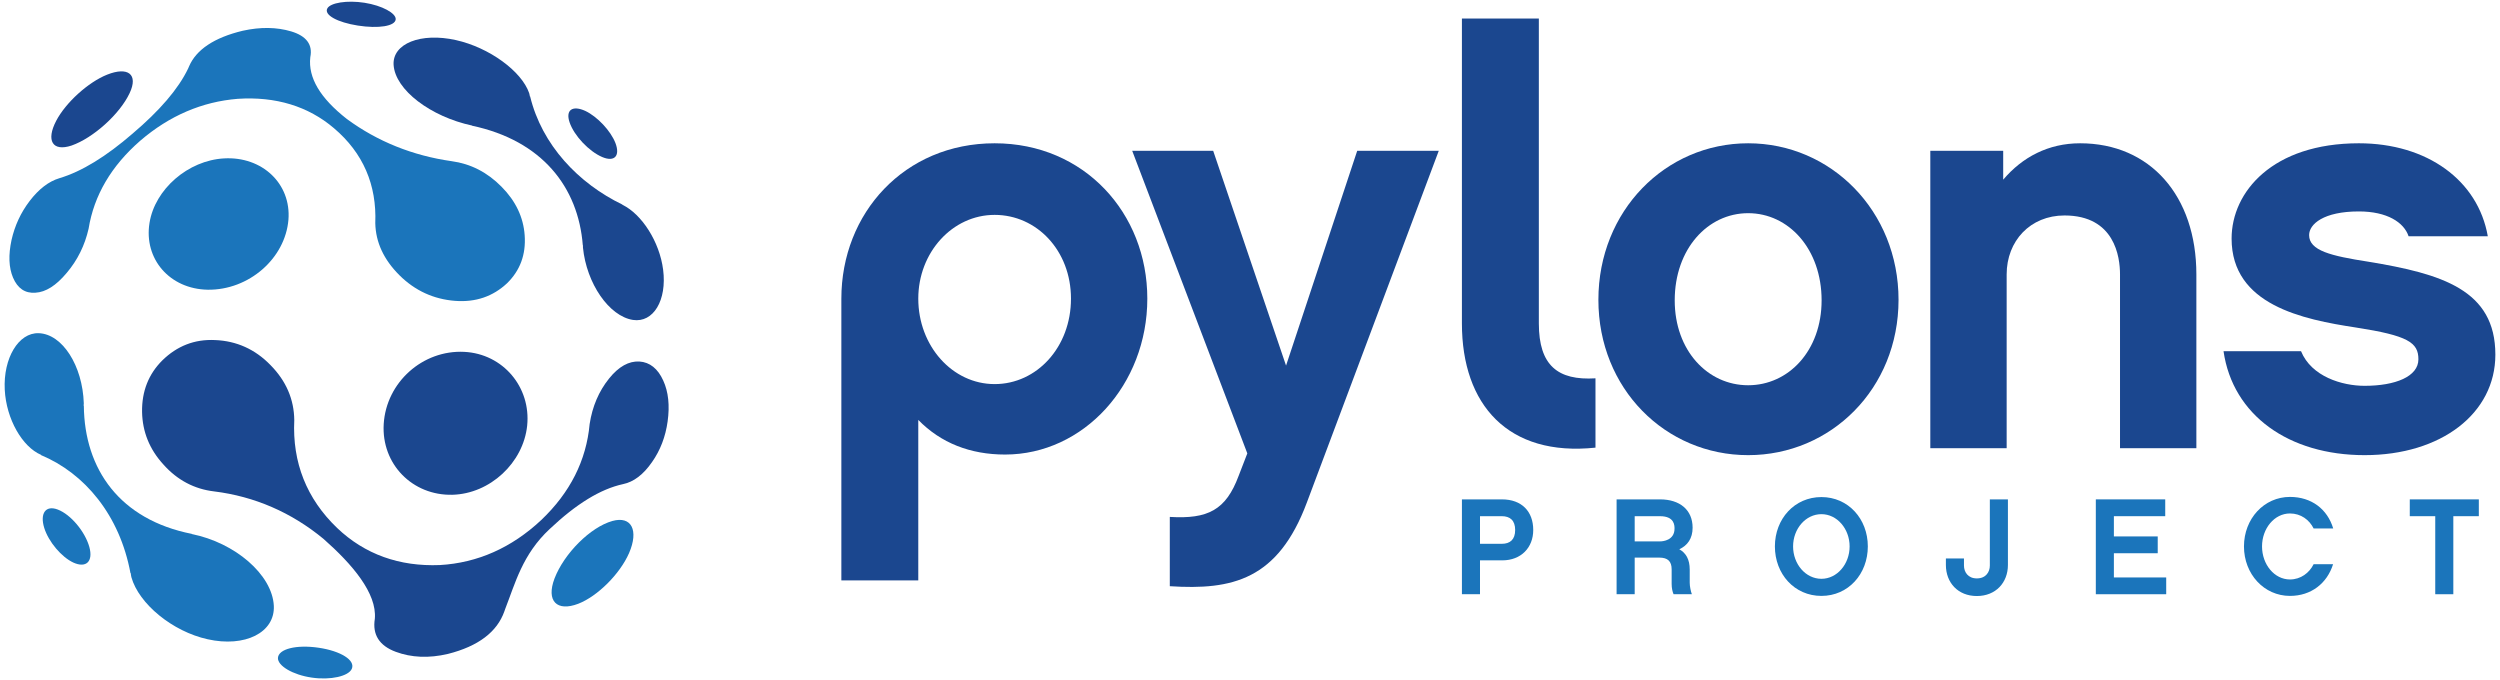 <svg width="680px" height="185px" viewBox="45 265 680 185" version="1.1" xmlns="http://www.w3.org/2000/svg" xmlns:xlink="http://www.w3.org/1999/xlink">
    <!-- Generator: Sketch 42 (36781) - http://www.bohemiancoding.com/sketch -->
    <desc>Created with Sketch.</desc>
    <defs></defs>
    <g id="Pylons-Project-logo" stroke="none" stroke-width="1" fill="none" fill-rule="evenodd" transform="translate(45, 265)">
        <g id="globe---light-blue" transform="translate(0, 5.722)" fill-rule="nonzero" fill="#1B75BB">
            <path d="M65.998,2.647 C70.892,1.564 75.266,1.654 79.189,2.815 C83.346,4.057 85.101,6.424 84.402,9.828 C83.772,15.416 87.078,20.937 94.34,26.64 C102.669,32.766 112.278,36.619 122.853,38.12 C128.041,38.827 132.569,41.158 136.413,45.064 C140.29,48.97 142.372,53.393 142.712,58.281 C143.087,63.543 141.453,67.88 137.893,71.347 C134.092,74.891 129.439,76.537 123.804,76.115 C117.988,75.669 112.891,73.367 108.63,69.127 C104.399,64.893 102.193,60.217 102.076,54.976 C102.499,44.572 98.78,35.882 90.839,29.148 C83.821,23.163 74.985,20.478 64.642,21.159 C54.983,21.946 46.108,25.723 38.174,32.533 C30.26,39.415 25.563,47.44 24.1,56.484 C23.076,60.981 21.107,65.023 18.125,68.528 C15.264,71.952 12.446,73.744 9.623,73.895 C6.815,74.107 4.787,72.707 3.545,69.796 C2.388,67.075 2.252,63.644 3.136,59.551 C4.013,55.693 5.612,52.168 8.051,48.97 C10.565,45.676 13.273,43.612 16.146,42.752 C22.259,40.927 28.875,36.834 36.055,30.626 C43.386,24.405 48.498,18.511 51.187,12.883 C51.264,12.691 51.355,12.5 51.437,12.305 C53.395,7.774 58.257,4.512 65.998,2.647" id="Shape"></path>
            <path d="M60.933,37.362 C51.174,37.902 42.118,45.735 40.664,54.928 C39.087,64.704 46.152,72.909 56.53,73.081 C67.668,73.222 77.573,64.605 78.456,54.047 C79.228,44.228 71.282,36.767 60.933,37.362" id="Shape"></path>
            <path d="M84.788,178.584 C89.928,179.336 94.822,178.206 95.689,176.196 C96.715,173.864 92.684,171.352 86.689,170.465 C80.664,169.574 75.715,170.768 75.597,173.259 C75.53,175.38 79.627,177.833 84.788,178.584" id="Shape"></path>
            <path d="M157.282,158.501 C162.524,156.472 168.63,150.399 171.114,144.697 C173.771,138.554 171.801,134.531 166.569,135.985 C160.587,137.653 153.437,144.826 150.826,151.631 C148.502,157.778 151.48,160.723 157.282,158.501" id="Shape"></path>
            <path d="M35.732,151.259 C35.633,150.876 35.606,150.525 35.559,150.157 C35.522,150.136 35.522,150.216 35.488,150.188 C32.575,134.377 23.005,123.012 11.149,118.059 C11.167,118.059 11.188,117.977 11.184,118.005 C6.093,115.85 1.702,108.297 1.291,100.266 C0.86,91.672 5.05,84.72 10.525,84.905 C16.971,85.125 22.463,93.736 22.793,103.981 C22.795,104.214 22.749,104.43 22.749,104.662 C22.759,104.634 22.79,104.597 22.803,104.615 C22.96,121.995 32.659,135.645 52.209,139.501 C52.182,139.473 52.148,139.517 52.146,139.534 C63.937,141.899 74.049,150.58 74.481,159.054 C74.825,166.34 66.627,170.435 56.471,168.154 C46.912,166.046 37.748,158.507 35.732,151.259" id="Shape"></path>
            <path d="M15.716,132.878 C12.437,131.621 10.806,133.894 12.03,137.863 C13.208,141.649 16.731,145.814 19.976,147.31 C23.422,148.864 25.397,147.024 24.302,143.055 C23.131,138.868 19.26,134.228 15.716,132.878" id="Shape"></path>
        </g>
        <g id="text---project" transform="translate(397.303, 133.505)" fill-rule="nonzero" fill="#1B75BB">
            <path d="M11.321,18.912 L5.257,18.912 L5.257,28.126 L0.34,28.126 L0.34,2.325 L11.212,2.325 C16.61,2.325 19.737,5.603 19.737,10.658 C19.737,15.456 16.421,18.912 11.321,18.912 L11.321,18.912 Z M5.257,6.898 L5.257,14.411 L11.174,14.411 C13.441,14.411 14.821,13.255 14.821,10.656 C14.821,8.054 13.44,6.896 11.174,6.896 L5.257,6.896 L5.257,6.898 Z" id="Shape"></path>
            <path d="M62.887,28.126 L57.907,28.126 C57.611,27.43 57.384,26.499 57.384,25.305 L57.384,21.363 C57.384,19.177 56.339,18.164 54.029,18.164 L47.333,18.164 L47.333,28.126 L42.41,28.126 L42.41,2.325 L54.22,2.325 C59.618,2.325 63.087,5.193 63.087,10.021 C63.087,12.965 61.7,14.861 59.468,15.897 C61.299,16.902 62.3,18.685 62.3,21.407 L62.3,25.011 C62.298,25.938 62.592,27.391 62.887,28.126 L62.887,28.126 Z M54.331,13.747 C54.963,13.747 58.167,13.482 58.167,10.286 C58.167,9.427 58.167,6.9 54.219,6.9 L47.333,6.9 L47.333,13.749 L54.331,13.749 L54.331,13.747 Z" id="Shape"></path>
            <path d="M110.746,15.12 C110.746,22.633 105.429,28.582 98.126,28.582 C90.791,28.582 85.468,22.635 85.468,15.12 C85.468,7.644 90.791,1.697 98.126,1.697 C105.429,1.697 110.746,7.644 110.746,15.12 M105.792,15.12 C105.792,10.318 102.369,6.347 98.126,6.347 C93.842,6.347 90.417,10.318 90.417,15.12 C90.417,19.953 93.842,23.93 98.126,23.93 C102.369,23.93 105.792,19.953 105.792,15.12" id="Shape"></path>
            <path d="M131.979,20.175 L131.979,18.391 L136.896,18.391 L136.896,20.319 C136.896,22.07 137.971,23.821 140.397,23.821 C142.863,23.821 143.935,22.07 143.935,20.319 L143.935,2.323 L148.851,2.323 L148.851,20.173 C148.851,24.969 145.537,28.616 140.397,28.616 C135.257,28.616 131.979,24.971 131.979,20.175" id="Shape"></path>
            <polygon id="Shape" points="191.905 28.126 172.76 28.126 172.76 2.325 191.64 2.325 191.64 6.898 177.673 6.898 177.673 12.403 189.596 12.403 189.596 16.976 177.673 16.976 177.673 23.562 191.905 23.562"></polygon>
            <path d="M225.563,28.58 C218.536,28.58 213.056,22.663 213.056,15.119 C213.056,7.568 218.536,1.657 225.563,1.657 C231.422,1.657 235.744,4.968 237.335,10.246 L232.006,10.246 C230.858,7.905 228.545,6.156 225.563,6.156 C221.323,6.156 217.969,10.246 217.969,15.117 C217.969,20.026 221.323,24.109 225.563,24.109 C228.512,24.109 230.858,22.295 232.006,19.951 L237.297,19.951 C235.662,25.192 231.309,28.58 225.563,28.58" id="Shape"></path>
            <polygon id="Shape" points="270.002 6.898 270.002 28.126 265.085 28.126 265.085 6.898 258.156 6.898 258.156 2.325 276.936 2.325 276.936 6.898"></polygon>
        </g>
        <g id="globe---dark-blue" transform="translate(13.371, 0)" fill-rule="nonzero" fill="#1B478F">
            <path d="M85.785,0.753 C81.019,0.008 76.485,0.753 75.661,2.294 C74.706,4.07 78.418,6.086 83.972,6.956 C89.544,7.825 94.142,7.139 94.26,5.233 C94.361,3.601 90.568,1.509 85.785,0.753" id="Shape"></path>
            <path d="M15.776,20.302 C10.613,22.358 4.508,27.906 1.914,32.859 C-0.892,38.238 0.89,41.314 6.107,39.584 C11.98,37.526 19.218,31.04 21.89,25.326 C24.314,20.192 21.43,18.052 15.776,20.302" id="Shape"></path>
            <path d="M130.562,25.328 C130.667,25.658 130.699,25.938 130.757,26.241 C130.793,26.241 130.782,26.209 130.82,26.209 C134.027,39.453 143.99,49.9 155.953,55.662 C155.93,55.662 155.936,55.695 155.921,55.7 C161.173,58.227 166.037,65.751 166.999,73.357 C168.071,81.654 164.354,87.854 158.803,87.022 C152.28,86.012 146.156,77.073 145.195,67.34 C145.18,67.119 145.199,66.924 145.188,66.701 C145.174,66.676 145.151,66.713 145.151,66.735 C143.927,50.862 134.023,38.217 115.002,34.187 C115.002,34.166 115.054,34.132 115.05,34.154 C103.774,31.74 94.111,24.46 93.687,17.632 C93.353,11.859 101.074,8.773 110.634,10.904 C119.724,12.927 128.524,19.389 130.562,25.328" id="Shape"></path>
            <path d="M108.483,177.861 C103.247,179.099 98.516,178.861 94.302,177.301 C89.787,175.632 87.89,172.613 88.583,168.318 C89.195,161.345 82.414,153.453 74.634,146.587 C65.876,139.355 55.861,135.025 44.865,133.663 C39.505,133.03 34.861,130.6 31.087,126.355 C27.263,122.19 25.383,117.395 25.273,112.095 C25.177,106.467 27.022,101.756 30.812,97.997 C34.77,94.14 39.516,92.218 45.13,92.498 C50.945,92.725 56.022,94.989 60.203,99.303 C64.464,103.619 66.606,108.62 66.672,114.271 C66.117,125.802 70.029,135.643 78.326,143.611 C85.856,150.779 95.271,154.143 106.286,153.695 C116.521,153.1 125.769,149.007 133.821,141.472 C141.7,134.001 146.11,125.247 147.01,115.347 C147.753,110.535 149.514,106.428 152.286,102.973 C154.935,99.677 157.689,98.176 160.551,98.332 C163.38,98.521 165.559,100.259 167.03,103.512 C168.438,106.57 168.827,110.306 168.22,114.65 C167.654,118.755 166.241,122.481 163.976,125.689 C161.638,129.077 158.998,131.081 156.119,131.676 C149.894,133.026 143.3,137.133 136.138,143.898 C128.722,150.8 126.759,158.709 124.066,165.579 C123.98,165.815 123.905,166.048 123.817,166.286 C121.848,171.876 116.733,175.777 108.483,177.861" id="Shape"></path>
            <path d="M109.684,134.577 C119.9,134.312 128.956,125.907 130.019,115.781 C131.085,105.32 123.458,96.24 112.909,95.706 C101.614,95.132 91.685,103.991 90.998,115.333 C90.348,126.241 98.82,134.84 109.684,134.577" id="Shape"></path>
            <path d="M145.829,30.168 C142.349,28.585 140.401,29.898 141.558,33.285 C142.785,36.903 146.827,41.175 150.423,42.71 C153.789,44.146 155.363,42.396 154.022,38.89 C152.734,35.587 149.115,31.723 145.829,30.168" id="Shape"></path>
        </g>
        <g id="text---pylons" transform="translate(227.303, 3.814)" fill-rule="nonzero" fill="#1B478F">
            <path d="M46.064,119.823 C36.624,119.823 28.604,116.684 22.469,110.405 L22.469,154.063 L1.547,154.063 L1.547,77.414 C1.547,54.173 18.692,35.16 43.235,35.16 C67.618,35.16 84.767,54.173 84.767,77.414 C84.767,100.815 67.459,119.823 46.064,119.823 M43.235,54.634 C31.746,54.634 22.469,64.847 22.469,77.412 C22.469,90.288 31.746,100.659 43.235,100.659 C54.721,100.659 64.004,90.606 64.004,77.412 C64.004,64.372 54.721,54.634 43.235,54.634" id="Shape"></path>
            <path d="M128.167,132.862 C120.303,153.91 107.876,156.737 90.883,155.633 L90.883,136.787 C101.261,137.415 106.145,134.909 109.6,125.634 L111.967,119.508 L80.656,37.204 L102.682,37.204 L122.503,95.63 L141.858,37.204 L164.042,37.204 L128.167,132.862 Z" id="Shape"></path>
            <path d="M170.34,1.228 L191.263,1.228 L191.263,84.169 C191.263,95.632 196.451,99.715 206.668,99.089 L206.668,117.944 C182.926,120.456 170.338,106.314 170.338,84.169 L170.338,1.228 L170.34,1.228 Z" id="Shape"></path>
            <path d="M289.099,77.732 C289.099,101.92 270.695,119.985 248.198,119.985 C225.707,119.985 207.459,101.918 207.459,77.732 C207.459,53.539 225.707,35.16 248.198,35.16 C270.695,35.16 289.099,53.539 289.099,77.732 M268.174,77.889 C268.174,63.905 259.212,54.171 248.196,54.171 C237.188,54.171 228.22,63.905 228.22,77.889 C228.22,91.548 237.188,100.974 248.196,100.974 C259.212,100.974 268.174,91.548 268.174,77.889" id="Shape"></path>
            <path d="M370.107,118.095 L349.34,118.095 L349.34,70.819 C349.34,66.108 347.929,54.792 334.237,54.792 C324.95,54.792 318.507,61.706 318.507,70.819 L318.507,118.095 L297.741,118.095 L297.741,37.206 L317.566,37.206 L317.566,45.06 C322.759,38.928 329.834,35.16 338.489,35.16 C357.525,35.16 370.109,49.45 370.109,70.819 L370.109,118.095 L370.107,118.095 Z" id="Shape"></path>
            <path d="M415.877,119.985 C395.273,119.985 380.013,109.144 377.496,91.71 L398.576,91.71 C401.401,98.618 409.736,101.128 415.877,101.128 C424.217,101.128 430.503,98.618 430.503,93.908 C430.503,89.351 427.678,87.463 413.522,85.272 C399.042,83.069 379.692,79.142 379.692,61.079 C379.692,48.354 390.862,35.158 414.301,35.158 C432.862,35.158 446.71,45.216 449.381,60.453 L427.837,60.453 C426.576,56.677 422.014,53.696 414.301,53.696 C404.705,53.696 400.778,57.154 400.778,60.133 C400.778,64.374 406.755,65.789 416.815,67.361 C436.955,70.662 451.436,75.051 451.436,92.649 C451.438,108.671 436.644,119.985 415.877,119.985" id="Shape"></path>
        </g>
    </g>
</svg>
